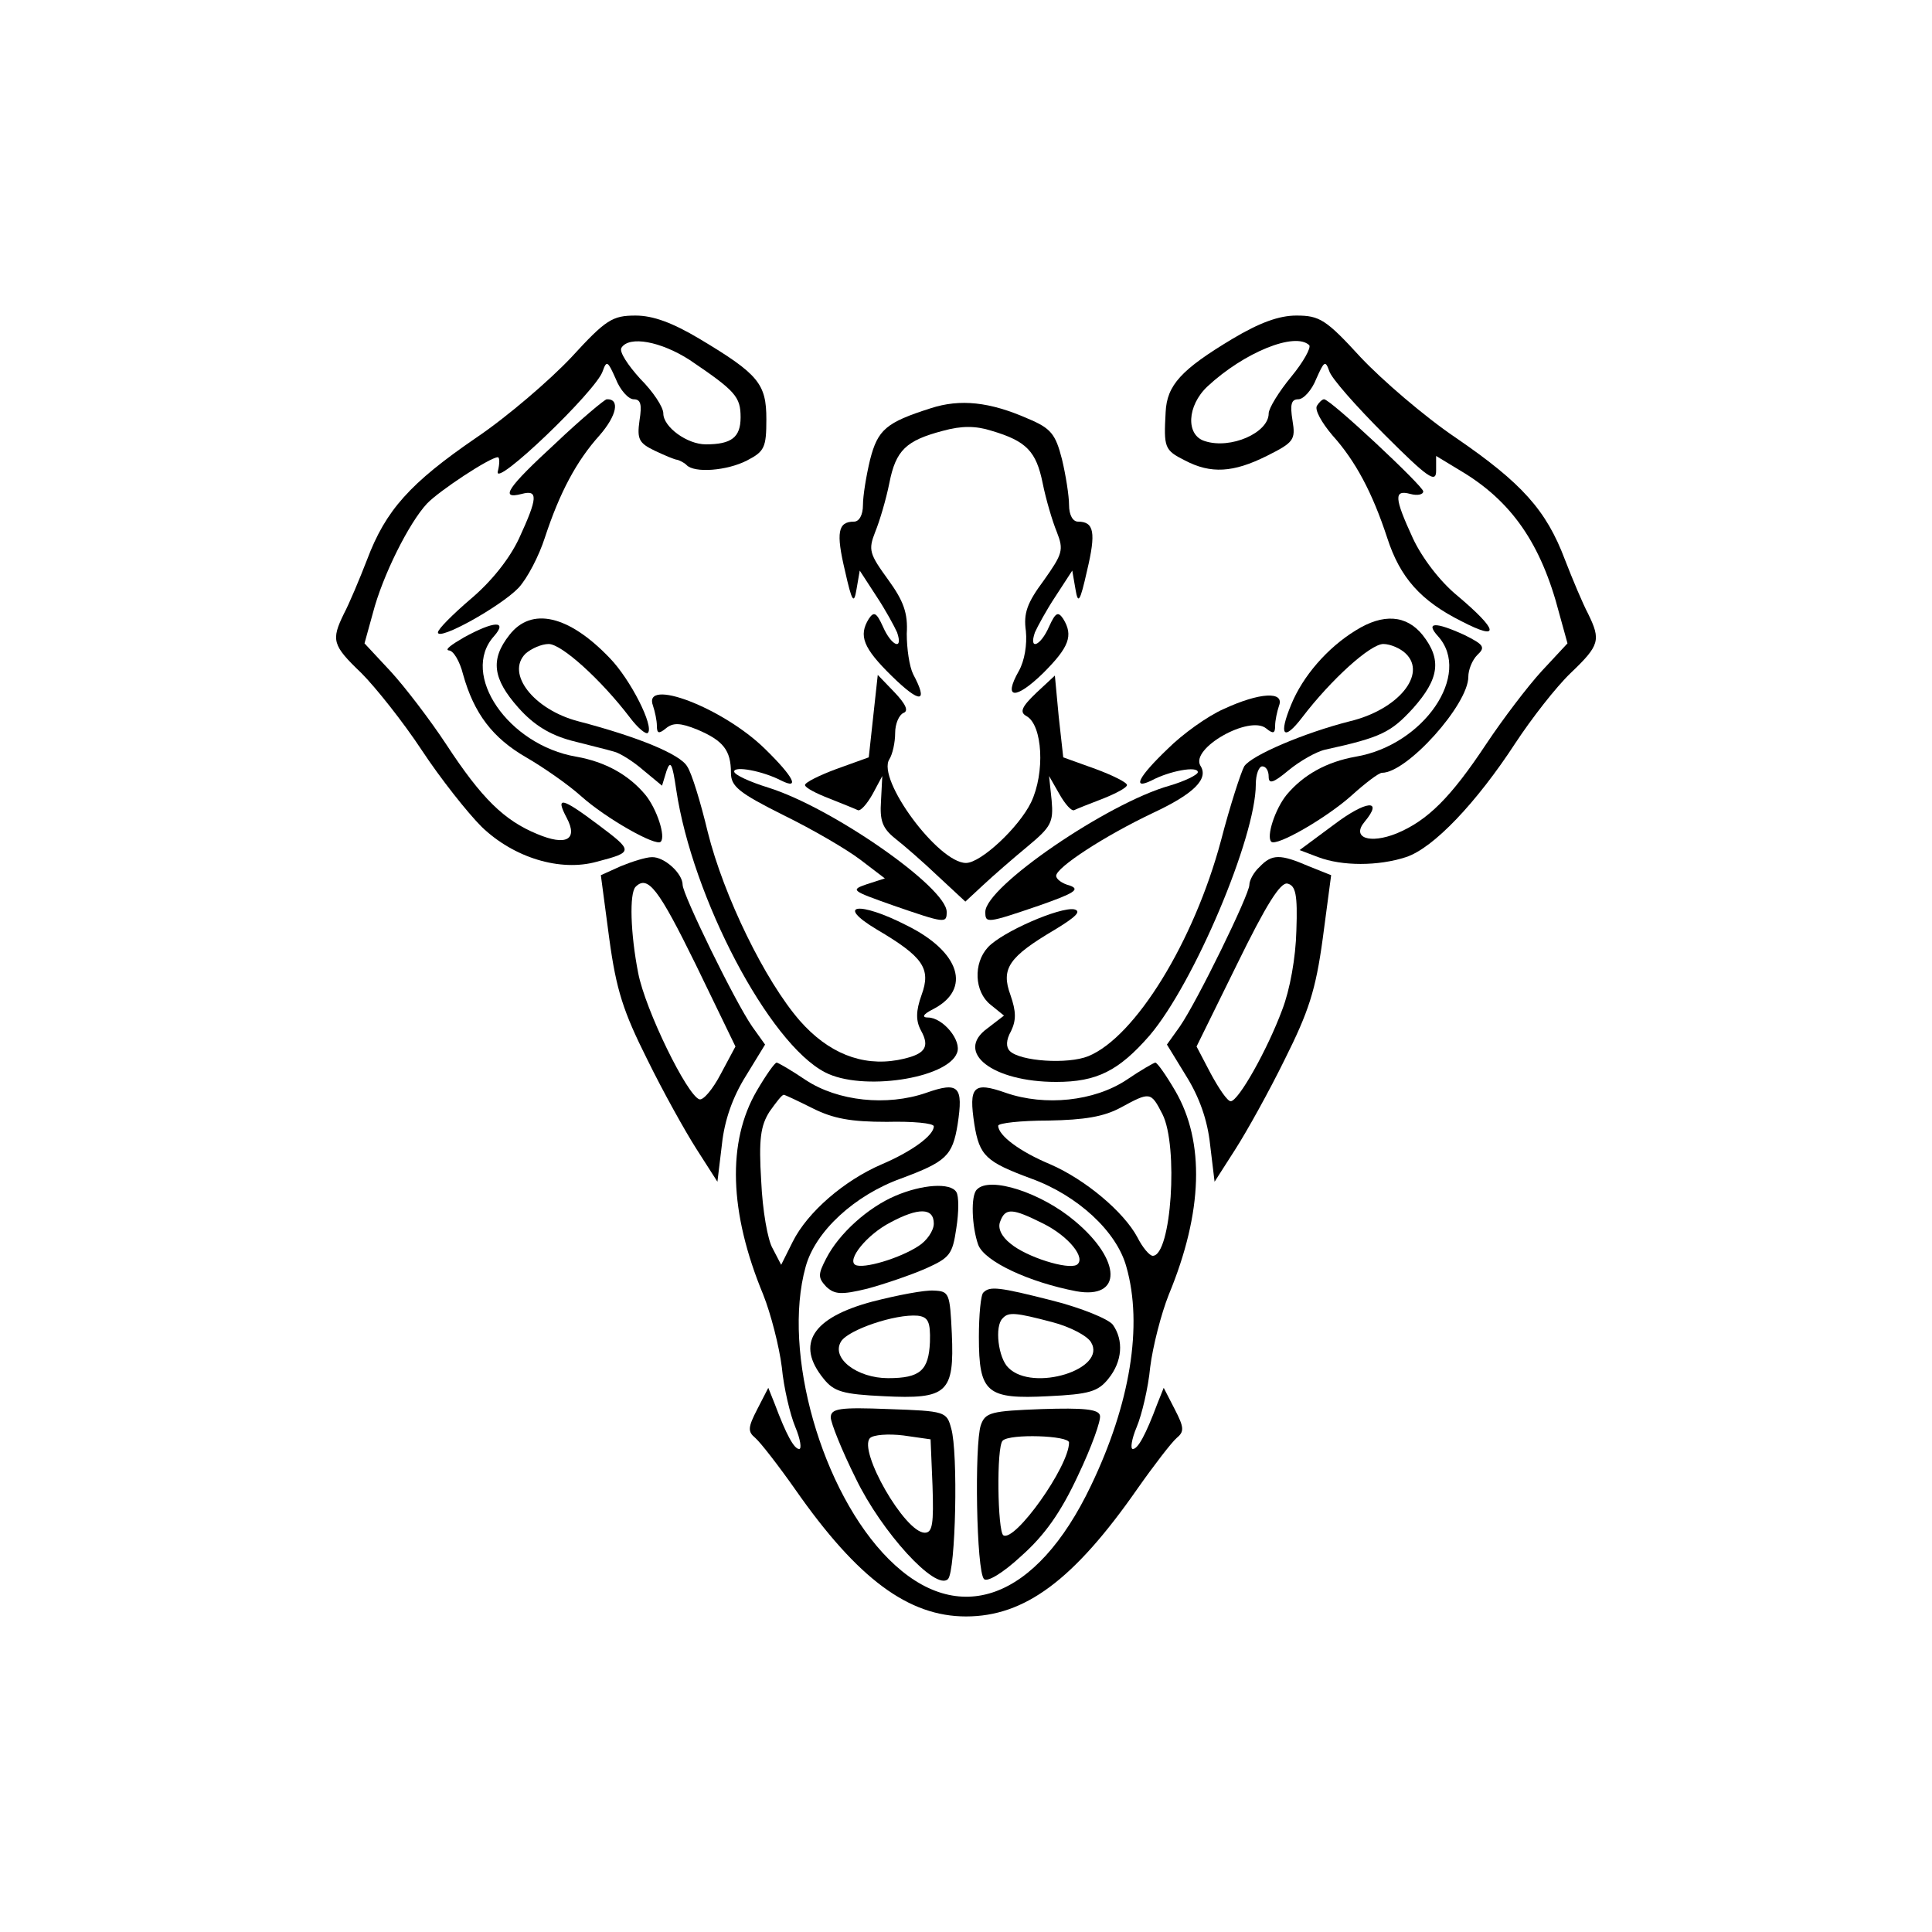 <?xml version="1.0" standalone="no"?>
<!DOCTYPE svg PUBLIC "-//W3C//DTD SVG 20010904//EN"
 "http://www.w3.org/TR/2001/REC-SVG-20010904/DTD/svg10.dtd">
<svg version="1.0" xmlns="http://www.w3.org/2000/svg"
 width="500" height="500" viewBox="0 0 300 300"
 preserveAspectRatio="xMidYMid meet">
<g transform="translate(0,300) scale(0.1,-0.1)"
fill="#000000" stroke="none">
<path d="M887 2445 c-33 -35 -99 -92 -148 -125 -102 -70 -140 -112 -169 -189
-12 -31 -28 -69 -36 -84 -20 -41 -18 -49 27 -92 22 -22 65 -76 94 -120 29 -44
71 -97 93 -119 50 -48 122 -70 179 -54 57 15 57 16 1 58 -56 42 -66 44 -48 10
18 -34 -1 -44 -46 -25 -51 21 -86 55 -141 139 -25 38 -64 89 -86 113 l-41 44
13 47 c15 58 56 140 84 170 19 20 98 72 110 72 3 0 3 -10 0 -22 -7 -28 154
126 163 156 6 17 8 15 20 -12 7 -18 20 -32 28 -32 11 0 13 -8 9 -33 -4 -29 -1
-35 24 -47 15 -7 31 -14 35 -14 3 -1 10 -4 14 -8 12 -13 63 -9 94 7 27 14 30
20 30 64 0 55 -12 70 -104 125 -42 25 -72 36 -99 36 -36 0 -46 -6 -100 -65z
m184 -4 c71 -48 79 -57 79 -89 0 -31 -14 -42 -54 -42 -29 0 -66 27 -66 48 0
10 -16 34 -36 54 -19 21 -33 42 -29 48 12 19 61 10 106 -19z"/>
<path d="M1914 2474 c-80 -48 -102 -72 -104 -114 -3 -55 -2 -59 30 -75 40 -21
75 -19 127 7 42 21 45 25 40 55 -4 25 -2 33 9 33 8 0 21 14 28 32 12 27 14 29
20 12 3 -11 42 -55 86 -99 67 -67 80 -76 80 -56 l0 23 38 -23 c79 -47 125
-113 153 -221 l13 -47 -40 -43 c-22 -24 -60 -74 -86 -113 -55 -83 -91 -119
-139 -139 -42 -17 -71 -7 -50 18 30 36 2 33 -47 -4 l-54 -40 29 -11 c37 -14
93 -14 136 0 43 14 110 85 170 177 25 38 63 87 86 109 45 43 47 51 27 92 -8
15 -24 53 -36 84 -29 77 -67 119 -169 189 -49 33 -115 90 -148 125 -54 59 -64
65 -100 65 -27 0 -57 -11 -99 -36z m119 -10 c3 -4 -9 -26 -28 -49 -19 -23 -35
-49 -35 -57 0 -30 -59 -56 -99 -43 -30 9 -28 55 4 85 57 53 136 85 158 64z"/>
<path d="M863 2312 c-75 -69 -88 -88 -53 -79 26 7 25 -6 -4 -69 -15 -32 -43
-67 -75 -94 -28 -24 -51 -47 -51 -52 0 -14 97 40 125 69 14 15 32 50 41 78 23
70 49 119 85 159 27 31 32 57 11 56 -4 -1 -40 -31 -79 -68z"/>
<path d="M1445 2366 c-69 -22 -82 -33 -94 -80 -6 -25 -11 -56 -11 -70 0 -16
-6 -26 -14 -26 -25 0 -28 -17 -14 -76 11 -49 14 -53 18 -29 l5 29 26 -40 c14
-21 28 -47 32 -56 10 -29 -9 -21 -22 9 -10 22 -14 24 -22 12 -16 -26 -9 -45
36 -89 44 -43 57 -42 33 3 -6 12 -10 40 -10 63 2 32 -5 51 -29 84 -29 40 -31
46 -20 74 7 17 17 51 22 76 10 51 26 66 83 81 29 8 51 8 76 0 54 -16 69 -32
79 -81 5 -25 15 -59 22 -76 11 -28 9 -34 -20 -75 -26 -35 -32 -51 -28 -79 2
-21 -2 -46 -11 -62 -25 -44 -5 -45 38 -3 40 40 47 58 31 84 -8 12 -12 10 -22
-12 -13 -30 -32 -38 -22 -9 4 9 18 35 32 56 l26 40 5 -29 c4 -24 7 -20 18 29
14 59 11 76 -14 76 -8 0 -14 10 -14 26 0 14 -5 46 -11 71 -10 39 -17 48 -53
63 -59 26 -105 31 -151 16z"/>
<path d="M2045 2370 c-4 -6 7 -26 24 -46 36 -40 62 -89 85 -159 20 -62 52 -98
116 -130 60 -31 57 -14 -7 40 -27 22 -55 59 -69 89 -29 63 -30 76 -4 69 11 -3
20 -1 20 4 0 8 -144 143 -154 143 -3 0 -8 -5 -11 -10z"/>
<path d="M791 2014 c-30 -38 -26 -68 14 -113 24 -27 49 -42 82 -51 27 -7 56
-14 66 -17 9 -2 30 -15 46 -29 l29 -24 7 23 c6 17 9 12 15 -29 25 -168 144
-394 231 -439 57 -30 190 -10 205 30 8 19 -22 55 -45 55 -10 0 -8 5 8 13 60
31 42 89 -41 130 -74 38 -112 33 -47 -6 73 -43 85 -61 70 -102 -9 -25 -9 -40
-1 -55 15 -27 6 -38 -36 -46 -56 -10 -108 11 -152 61 -54 62 -118 193 -143
293 -11 46 -25 92 -32 102 -11 19 -77 46 -169 70 -69 18 -113 74 -82 105 9 8
25 15 36 15 20 0 81 -55 126 -114 12 -16 25 -27 28 -24 10 10 -27 83 -59 116
-64 67 -122 80 -156 36z"/>
<path d="M2105 2021 c-44 -27 -82 -71 -100 -115 -20 -48 -12 -58 17 -20 45 59
106 114 126 114 11 0 27 -7 35 -15 33 -32 -12 -87 -87 -105 -71 -18 -153 -53
-164 -70 -5 -9 -22 -61 -36 -115 -42 -157 -133 -305 -206 -335 -32 -13 -106
-8 -122 8 -6 6 -6 17 2 31 8 17 8 30 -1 56 -15 41 -3 59 70 102 31 19 41 28
29 31 -22 4 -112 -35 -134 -59 -23 -25 -21 -69 4 -89 l21 -17 -26 -20 c-51
-37 8 -83 107 -83 63 0 97 17 145 72 69 81 165 308 165 390 0 16 5 28 10 28 6
0 10 -7 10 -16 0 -12 7 -10 31 10 17 14 43 29 57 32 87 19 102 27 136 64 41
46 45 76 15 114 -25 31 -61 34 -104 7z"/>
<path d="M720 2010 c-19 -11 -30 -19 -23 -20 7 0 17 -17 22 -37 17 -61 46 -99
98 -129 26 -15 65 -42 85 -60 39 -35 117 -79 124 -71 8 8 -6 51 -24 73 -26 31
-62 51 -107 59 -106 18 -181 128 -128 187 22 25 0 24 -47 -2z"/>
<path d="M2233 2012 c53 -59 -22 -169 -128 -187 -45 -8 -81 -28 -107 -59 -18
-22 -32 -65 -24 -73 8 -8 86 37 125 72 21 19 42 35 47 35 39 0 134 106 134
149 0 11 6 26 14 34 13 12 10 16 -20 31 -46 21 -61 20 -41 -2z"/>
<path d="M1356 1888 l-7 -64 -50 -18 c-27 -10 -49 -21 -49 -25 0 -4 17 -13 38
-21 20 -8 40 -16 44 -18 4 -2 14 9 23 25 l15 28 -2 -39 c-2 -30 2 -42 22 -58
14 -11 44 -37 67 -59 l42 -39 28 26 c15 14 46 41 69 60 36 30 40 37 37 71 l-4
38 16 -28 c9 -16 19 -27 23 -25 4 2 24 10 45 18 20 8 37 17 37 21 0 4 -22 15
-49 25 l-50 18 -7 63 -6 64 -29 -27 c-23 -22 -26 -30 -15 -36 25 -14 29 -88 7
-134 -19 -39 -78 -94 -101 -94 -43 0 -139 130 -119 161 5 8 9 26 9 41 0 14 6
28 13 31 8 3 4 13 -14 32 l-26 27 -7 -64z"/>
<path d="M1014 1904 c3 -9 6 -23 6 -31 0 -12 3 -13 14 -4 11 9 22 9 49 -2 40
-17 52 -32 52 -67 0 -21 12 -31 82 -66 45 -22 98 -53 119 -69 l38 -29 -28 -9
c-26 -9 -24 -10 41 -33 81 -28 83 -28 83 -10 0 38 -178 162 -277 193 -29 9
-53 20 -53 25 0 9 44 1 73 -14 30 -15 19 6 -25 49 -65 64 -191 112 -174 67z"/>
<path d="M1900 1899 c-25 -11 -64 -39 -87 -62 -45 -43 -56 -64 -25 -49 28 15
72 23 72 13 0 -4 -20 -14 -44 -21 -96 -27 -286 -157 -286 -196 0 -18 2 -18 84
10 54 19 64 25 47 31 -12 3 -21 10 -21 15 0 13 75 62 151 98 64 30 86 53 73
73 -16 27 76 79 102 58 11 -9 14 -8 14 4 0 8 3 22 6 31 9 23 -30 21 -86 -5z"/>
<path d="M964 1655 l-31 -14 13 -98 c11 -81 22 -114 59 -188 24 -49 59 -112
77 -140 l32 -50 7 58 c4 38 17 74 37 106 l30 49 -20 28 c-27 39 -108 205 -108
220 0 18 -29 44 -48 43 -9 0 -31 -7 -48 -14z m116 -152 l62 -128 -23 -43 c-12
-23 -27 -41 -33 -39 -19 6 -84 139 -95 196 -12 61 -14 124 -4 134 19 19 36 -4
93 -120z"/>
<path d="M1956 1654 c-9 -8 -16 -21 -16 -28 0 -15 -81 -181 -108 -220 l-20
-28 30 -49 c20 -32 33 -68 37 -106 l7 -58 32 50 c18 28 53 91 77 140 37 74 48
107 59 188 l13 98 -35 14 c-44 19 -57 19 -76 -1z m57 -99 c-1 -42 -10 -92 -22
-123 -23 -62 -68 -142 -80 -142 -5 0 -18 19 -31 43 l-22 42 63 128 c45 92 67
127 78 125 13 -3 16 -17 14 -73z"/>
<path d="M1175 1306 c-46 -79 -43 -188 10 -316 12 -30 25 -81 29 -113 3 -32
13 -74 21 -93 8 -19 10 -34 6 -34 -8 0 -20 22 -38 70 l-10 25 -17 -33 c-15
-29 -15 -35 -3 -45 8 -7 36 -43 62 -80 97 -139 176 -197 265 -197 91 0 167 56
266 198 26 37 53 72 61 79 12 10 12 16 -3 45 l-17 33 -10 -25 c-18 -48 -30
-70 -38 -70 -4 0 -2 15 6 34 8 19 18 61 21 93 4 32 17 83 29 113 53 128 56
237 10 316 -14 24 -28 44 -31 44 -2 0 -23 -12 -45 -27 -50 -33 -126 -41 -187
-20 -51 18 -58 10 -49 -49 8 -49 18 -58 88 -84 72 -26 133 -82 148 -137 26
-91 6 -213 -55 -340 -85 -178 -206 -222 -314 -114 -104 104 -166 321 -129 454
15 55 76 111 148 137 70 26 80 35 88 84 9 59 2 67 -49 49 -61 -21 -137 -13
-187 20 -22 15 -43 27 -45 27 -3 0 -17 -20 -31 -44z m87 -27 c32 -16 59 -21
115 -21 40 1 73 -2 73 -7 0 -14 -34 -39 -81 -59 -58 -25 -115 -74 -138 -120
l-18 -36 -13 25 c-8 13 -16 60 -18 105 -4 65 -1 86 13 108 10 14 19 26 22 26
2 0 23 -10 45 -21z m543 -9 c25 -49 14 -220 -15 -220 -5 0 -16 13 -24 29 -21
39 -80 89 -135 113 -48 20 -81 45 -81 60 0 4 35 8 78 8 56 1 86 6 112 20 46
25 47 25 65 -10z"/>
<path d="M1390 1143 c-42 -18 -87 -58 -107 -97 -13 -25 -13 -30 0 -44 13 -12
23 -13 64 -3 26 7 67 21 90 31 38 17 42 22 48 63 4 25 4 50 0 56 -9 15 -53 12
-95 -6z m60 -43 c0 -11 -11 -27 -24 -35 -29 -19 -86 -36 -98 -29 -13 8 18 47
55 66 43 23 67 23 67 -2z"/>
<path d="M1517 1153 c-10 -9 -8 -58 2 -86 10 -26 79 -58 152 -72 72 -13 71 48
-2 109 -52 44 -132 70 -152 49z m103 -53 c40 -20 67 -54 52 -64 -14 -8 -78 12
-103 33 -14 11 -20 24 -16 34 8 22 19 21 67 -3z"/>
<path d="M1355 979 c-94 -25 -120 -66 -76 -120 16 -20 30 -24 93 -27 99 -5
110 5 106 97 -3 63 -4 66 -28 67 -14 1 -56 -7 -95 -17z m89 -63 c-2 -44 -15
-56 -65 -56 -48 0 -89 31 -73 57 11 18 84 43 119 40 16 -2 20 -9 19 -41z"/>
<path d="M1527 993 c-4 -3 -7 -35 -7 -69 0 -87 12 -97 108 -92 63 3 77 7 93
27 22 27 24 60 7 84 -7 9 -49 26 -92 37 -86 22 -99 23 -109 13z m107 -46 c27
-7 54 -21 60 -31 26 -42 -90 -78 -128 -40 -16 15 -22 65 -9 77 9 10 20 9 77
-6z"/>
<path d="M1290 799 c0 -8 17 -51 39 -95 40 -83 124 -175 143 -156 12 12 16
197 5 234 -7 26 -9 27 -97 30 -76 3 -90 1 -90 -13z m158 -106 c2 -59 0 -73
-12 -73 -31 0 -104 128 -85 147 5 5 28 7 52 4 l42 -6 3 -72z"/>
<path d="M1618 812 c-79 -3 -88 -5 -95 -25 -10 -30 -7 -227 5 -239 5 -5 29 9
58 36 36 32 61 67 88 125 21 44 36 86 34 93 -2 10 -26 12 -90 10z m42 -52 c0
-37 -84 -155 -102 -144 -9 6 -11 138 -1 147 11 11 103 8 103 -3z"/>
</g>
</svg>

